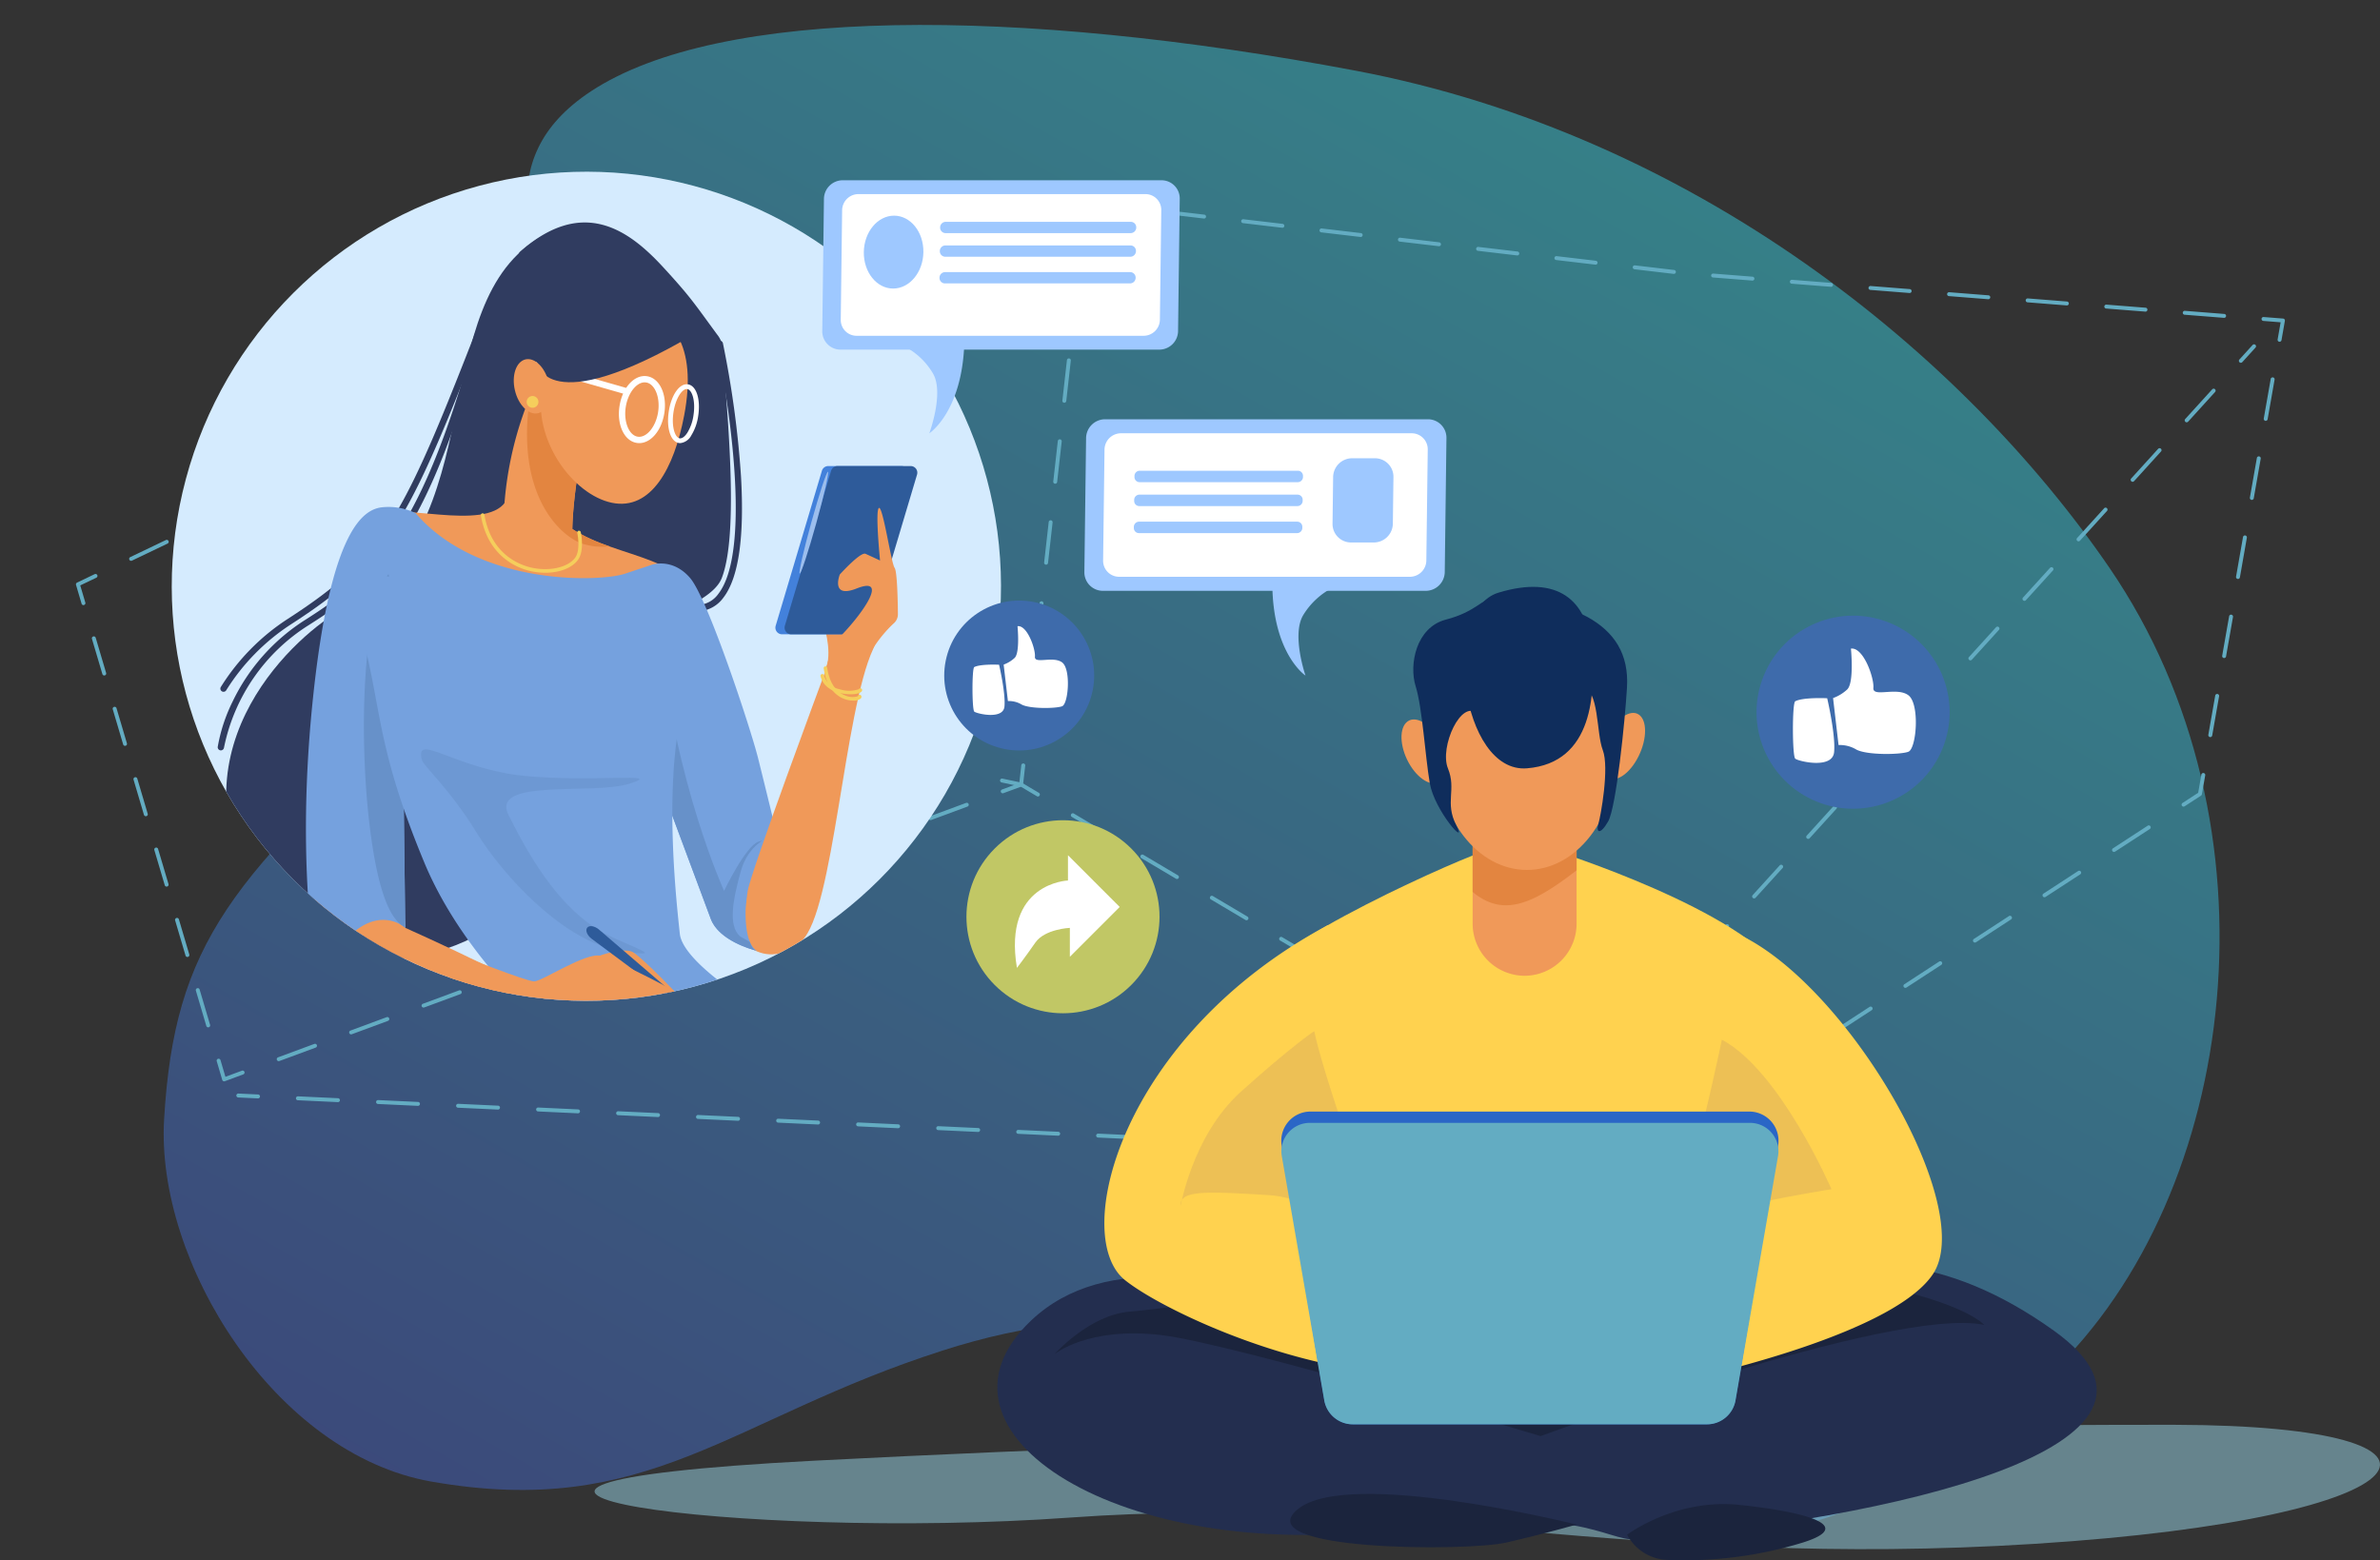 <svg xmlns="http://www.w3.org/2000/svg" xmlns:xlink="http://www.w3.org/1999/xlink" width="479.79" height="314.645" viewBox="0 0 479.79 314.645"><rect x="0" y="0" width="479.79" height="314.645" fill="#333333" stroke="none"/><defs><style>.a{fill:none;}.b,.c,.k{opacity:0.5;}.b{fill:url(#a);}.c{fill:#9bd6e8;}.d{fill:#63acc2;}.e{clip-path:url(#b);}.f{fill:#d5ebfe;}.g{fill:#303c60;}.h{fill:#f09959;}.i,.k{fill:#6791c9;}.j{fill:#75a1de;}.l{fill:#e38540;}.m{fill:#f5ce5c;}.n{fill:#4381db;}.o{fill:#2e5b9a;}.p{fill:#9cbeed;}.q{fill:#fff;}.r{fill:#232e4f;}.s{fill:#1b243d;}.t{fill:#ffd24f;}.u{fill:#edc055;}.v{fill:#2a66c6;}.w{fill:#0f2d5c;}.x{fill:#9ec8ff;}.y{fill:#3e6bab;}.z{fill:#c1c765;}</style><linearGradient id="a" x1="0.147" y1="1.029" x2="0.801" y2="0.143" gradientUnits="objectBoundingBox"><stop offset="0" stop-color="#4659c1"/><stop offset="1" stop-color="#3ad0de"/></linearGradient><clipPath id="b"><circle class="a" cx="83.586" cy="83.586" r="83.586" transform="translate(0 118.209) rotate(-45)"/></clipPath></defs><g transform="translate(-2804.085 -1240.468)"><path class="b" d="M2426.8,721.976c38.144-36.412,47.257-110.753,11.927-162.442-29.448-43.082-83.688-87.4-152.039-100.316s-128.23-12.9-154.127,4.162c-21.193,13.966-11.341,33.417-4.7,49.946,8.872,22.065,10.179,39.584-26.319,71.638-41.664,36.591-52.942,50.327-55.03,85.708-1.7,28.776,22.326,67.484,53.851,73.03,43.888,7.722,60.178-12.674,103.115-26.423,34.444-11.03,58.334-5.872,89.563,15.267S2370.821,775.411,2426.8,721.976Z" transform="translate(790.655 795.497)"/><path class="c" d="M3704.53,2340.883c-54.986-.139-177.83,2.221-274.37,7.234s-14.828,16.247,51.662,11.464,113,10.448,194.379,5.3S3768.328,2341.043,3704.53,2340.883Z" transform="translate(-461.917 -813.124)"/><g transform="translate(2819.394 1280.951)"><g transform="translate(0 0)"><g transform="translate(0 75.243)"><path class="d" d="M2762.264,1675.952a.4.4,0,0,1-.378-.283l-1.119-3.787a.4.4,0,0,1,.208-.468l3.561-1.706a.395.395,0,0,1,.341.712l-3.258,1.56,1.023,3.464a.4.4,0,0,1-.379.507Z" transform="translate(-2760.75 -1669.669)"/></g><g transform="translate(3.214 87.831)"><path class="d" d="M2798.646,1805.09a.4.4,0,0,1-.378-.283l-2.1-7.1a.395.395,0,1,1,.757-.224l2.1,7.1a.394.394,0,0,1-.267.49A.389.389,0,0,1,2798.646,1805.09Zm-4.191-14.191a.394.394,0,0,1-.378-.283l-2.1-7.1a.395.395,0,0,1,.757-.224l2.1,7.1a.4.4,0,0,1-.267.49A.389.389,0,0,1,2794.454,1790.9Zm-4.191-14.19a.394.394,0,0,1-.378-.283l-2.1-7.095a.395.395,0,0,1,.757-.224l2.1,7.095a.4.4,0,0,1-.267.491A.385.385,0,0,1,2790.263,1776.709Zm-4.191-14.19a.4.4,0,0,1-.379-.283l-2.1-7.095a.395.395,0,0,1,.757-.224l2.1,7.1a.394.394,0,0,1-.266.491A.389.389,0,0,1,2786.072,1762.519Zm-4.191-14.191a.4.4,0,0,1-.379-.283l-2.1-7.1a.395.395,0,0,1,.757-.224l2.1,7.1a.394.394,0,0,1-.379.506Zm-4.191-14.19a.4.4,0,0,1-.379-.283l-2.1-7.095a.395.395,0,0,1,.758-.224l2.1,7.1a.4.4,0,0,1-.267.49A.4.4,0,0,1,2777.689,1734.138Z" transform="translate(-2775.198 -1726.253)"/></g><g transform="translate(28.362 172.974)"><path class="d" d="M2889.757,2113.557a.395.395,0,0,1-.379-.283l-1.118-3.787a.395.395,0,0,1,.757-.223l1,3.382,3.307-1.224a.395.395,0,1,1,.274.74l-3.7,1.371A.4.4,0,0,1,2889.757,2113.557Z" transform="translate(-2888.243 -2108.981)"/></g><g transform="translate(40.481 121.389)"><path class="d" d="M2943.116,1929.19a.395.395,0,0,1-.137-.765l7.3-2.7a.395.395,0,1,1,.273.74l-7.3,2.7A.394.394,0,0,1,2943.116,1929.19Zm14.6-5.4a.395.395,0,0,1-.137-.765l7.3-2.7a.395.395,0,0,1,.274.741l-7.3,2.7A.389.389,0,0,1,2957.711,1923.79Zm14.6-5.4a.395.395,0,0,1-.137-.765l7.3-2.7a.395.395,0,1,1,.274.741l-7.3,2.7A.391.391,0,0,1,2972.307,1918.39Zm14.6-5.4a.395.395,0,0,1-.137-.765l7.3-2.7a.395.395,0,0,1,.274.741l-7.3,2.7A.394.394,0,0,1,2986.9,1912.99Zm14.6-5.4a.4.4,0,0,1-.137-.766l7.3-2.7a.395.395,0,0,1,.274.741l-7.3,2.7A.4.4,0,0,1,3001.5,1907.59Zm14.6-5.4a.395.395,0,0,1-.137-.765l7.3-2.7a.395.395,0,0,1,.273.74l-7.3,2.7A.405.405,0,0,1,3016.094,1902.189Zm14.6-5.4a.395.395,0,0,1-.137-.765l7.3-2.7a.395.395,0,0,1,.273.741l-7.3,2.7A.4.4,0,0,1,3030.69,1896.789Zm14.6-5.4a.395.395,0,0,1-.137-.765l7.3-2.7a.395.395,0,1,1,.274.74l-7.3,2.7A.394.394,0,0,1,3045.285,1891.389Zm14.6-5.4a.395.395,0,0,1-.137-.765l7.3-2.7a.395.395,0,1,1,.273.74l-7.3,2.7A.389.389,0,0,1,3059.881,1885.989Zm14.6-5.4a.395.395,0,0,1-.137-.765l7.3-2.7a.395.395,0,1,1,.273.741l-7.3,2.7A.388.388,0,0,1,3074.477,1880.589Z" transform="translate(-2942.721 -1877.099)"/></g><g transform="translate(186.438 117.319)"><path class="d" d="M3606.312,1861.608a.393.393,0,0,1-.2-.056l-3.233-1.919-3.527,1.3a.395.395,0,1,1-.274-.741l3.7-1.37a.4.4,0,0,1,.339.031l3.4,2.015a.4.4,0,0,1-.2.735Z" transform="translate(-3598.819 -1858.803)"/></g><g transform="translate(200.543 123.492)"><path class="d" d="M3767.708,1949.719a.391.391,0,0,1-.2-.055l-7.006-4.159a.395.395,0,1,1,.4-.679l7.006,4.159a.395.395,0,0,1-.2.734ZM3753.7,1941.4a.393.393,0,0,1-.2-.055l-7.006-4.158a.395.395,0,1,1,.4-.679l7.006,4.158a.395.395,0,0,1-.2.734Zm-14.013-8.317a.391.391,0,0,1-.2-.055l-7.006-4.159a.395.395,0,0,1,.4-.679l7.006,4.158a.395.395,0,0,1-.2.734Zm-14.012-8.317a.389.389,0,0,1-.2-.056l-7.006-4.158a.395.395,0,1,1,.4-.679l7.006,4.159a.395.395,0,0,1-.2.734Zm-14.012-8.317a.39.39,0,0,1-.2-.055l-7.006-4.159a.395.395,0,1,1,.4-.679l7.006,4.158a.395.395,0,0,1-.2.734Zm-14.012-8.317a.4.4,0,0,1-.2-.055l-7.006-4.158a.395.395,0,0,1,.4-.679l7.006,4.158a.395.395,0,0,1-.2.734Zm-14.012-8.317a.393.393,0,0,1-.2-.055l-7.007-4.159a.395.395,0,0,1,.4-.679l7.007,4.158a.395.395,0,0,1-.2.734Zm-14.012-8.317a.393.393,0,0,1-.2-.056l-7.006-4.158a.395.395,0,0,1,.4-.679l7.006,4.159a.395.395,0,0,1-.2.734Z" transform="translate(-3662.221 -1886.553)"/></g><g transform="translate(312.641 189.886)"><path class="d" d="M4169.913,2187.948a.394.394,0,0,1-.2-.055l-3.4-2.015a.395.395,0,0,1,.4-.679l3.184,1.89,3.1-2.021a.395.395,0,0,1,.431.661l-3.307,2.156A.4.4,0,0,1,4169.913,2187.948Z" transform="translate(-4166.123 -2185.003)"/></g><g transform="translate(326.353 125.938)"><path class="d" d="M4228.156,1957.719a.395.395,0,0,1-.215-.726l7.009-4.568a.395.395,0,0,1,.431.662l-7.009,4.568A.393.393,0,0,1,4228.156,1957.719Zm14.02-9.135a.395.395,0,0,1-.216-.726l7.009-4.568a.395.395,0,1,1,.431.662l-7.009,4.568A.393.393,0,0,1,4242.175,1948.584Zm14.018-9.135a.395.395,0,0,1-.216-.726l7.009-4.568a.395.395,0,1,1,.431.662l-7.008,4.568A.393.393,0,0,1,4256.193,1939.448Zm14.019-9.135a.395.395,0,0,1-.216-.726l7.01-4.568a.395.395,0,1,1,.43.662l-7.009,4.568A.393.393,0,0,1,4270.211,1930.313Zm14.019-9.135a.395.395,0,0,1-.216-.726l7.009-4.568a.4.4,0,1,1,.432.662l-7.01,4.568A.393.393,0,0,1,4284.23,1921.178Zm14.018-9.135a.395.395,0,0,1-.215-.725l7.009-4.568a.395.395,0,0,1,.432.661l-7.01,4.568A.394.394,0,0,1,4298.248,1912.042Zm14.019-9.135a.395.395,0,0,1-.216-.726l7.01-4.568a.395.395,0,0,1,.431.662l-7.009,4.567A.392.392,0,0,1,4312.267,1902.907Z" transform="translate(-4227.761 -1897.549)"/></g><g transform="translate(424.482 115.326)"><path class="d" d="M4669.26,1856.68a.395.395,0,0,1-.216-.726l3.165-2.062.651-3.72a.4.4,0,0,1,.778.136l-.682,3.889a.4.4,0,0,1-.173.263l-3.308,2.155A.393.393,0,0,1,4669.26,1856.68Z" transform="translate(-4668.864 -1849.846)"/></g><g transform="translate(429.868 35.614)"><path class="d" d="M4693.471,1564.056a.391.391,0,0,1-.068-.005.4.4,0,0,1-.321-.457l1.4-7.971a.4.4,0,0,1,.778.136l-1.4,7.971A.4.4,0,0,1,4693.471,1564.056Zm2.793-15.942a.4.4,0,0,1-.068-.006.4.4,0,0,1-.321-.457l1.4-7.971a.395.395,0,0,1,.778.136l-1.4,7.971A.4.4,0,0,1,4696.264,1548.114Zm2.794-15.943a.4.4,0,0,1-.39-.463l1.4-7.971a.395.395,0,1,1,.777.136l-1.4,7.971A.4.4,0,0,1,4699.059,1532.172Zm2.793-15.942a.415.415,0,0,1-.069-.006.4.4,0,0,1-.321-.457l1.4-7.971a.395.395,0,1,1,.777.136l-1.4,7.971A.4.4,0,0,1,4701.852,1516.229Zm2.794-15.943a.39.39,0,0,1-.069-.006.4.4,0,0,1-.321-.457l1.4-7.971a.395.395,0,1,1,.778.136l-1.4,7.971A.394.394,0,0,1,4704.646,1500.287Z" transform="translate(-4693.075 -1491.526)"/></g><g transform="translate(440.582 23.442)"><path class="d" d="M4744.888,1441.8a.4.4,0,0,1-.068-.006.4.4,0,0,1-.321-.457l.606-3.461-3.5-.277a.395.395,0,0,1,.062-.787l3.937.311a.4.4,0,0,1,.281.152.392.392,0,0,1,.076.31l-.681,3.889A.4.4,0,0,1,4744.888,1441.8Z" transform="translate(-4741.238 -1436.815)"/></g><g transform="translate(10.728)"><path class="d" d="M2809.368,1404.037a.395.395,0,0,1-.171-.751l7.167-3.434a.395.395,0,1,1,.341.712l-7.167,3.435A.392.392,0,0,1,2809.368,1404.037Zm14.335-6.869a.395.395,0,0,1-.171-.751l7.167-3.434a.395.395,0,0,1,.341.712l-7.167,3.434A.391.391,0,0,1,2823.7,1397.168Zm14.335-6.869a.4.4,0,0,1-.171-.751l7.167-3.434a.395.395,0,1,1,.341.712l-7.167,3.435A.394.394,0,0,1,2838.038,1390.3Zm14.334-6.869a.395.395,0,0,1-.171-.751l7.168-3.434a.395.395,0,1,1,.341.712l-7.167,3.434A.392.392,0,0,1,2852.372,1383.431Zm14.335-6.869a.395.395,0,0,1-.171-.751l7.167-3.434a.395.395,0,1,1,.341.712l-7.167,3.434A.387.387,0,0,1,2866.707,1376.562Zm14.334-6.869a.395.395,0,0,1-.171-.751l7.167-3.434a.395.395,0,1,1,.341.712l-7.167,3.434A.391.391,0,0,1,2881.042,1369.693Zm14.335-6.869a.395.395,0,0,1-.171-.751l4.743-2.272a.356.356,0,0,1,.06-.023l2.58-.753a.395.395,0,1,1,.221.758l-2.549.745-4.714,2.259A.393.393,0,0,1,2895.376,1362.824Zm14.952-5.254a.395.395,0,0,1-.111-.774l7.629-2.228a.395.395,0,1,1,.221.758l-7.628,2.228A.4.4,0,0,1,2910.328,1357.57Zm320.972-2.526h-.031l-7.923-.626a.395.395,0,1,1,.062-.787l7.923.626a.395.395,0,0,1-.031.789Zm-15.846-1.252h-.031l-7.923-.626a.395.395,0,0,1,.062-.787l7.923.626a.395.395,0,0,1-.031.788Zm-289.868-.677a.395.395,0,0,1-.111-.774l7.629-2.228a.395.395,0,0,1,.222.758l-7.63,2.228A.388.388,0,0,1,2925.586,1353.115Zm274.022-.574h-.032l-7.923-.626a.395.395,0,0,1,.063-.787l7.923.626a.395.395,0,0,1-.031.788Zm-15.846-1.252h-.032l-7.923-.626a.395.395,0,0,1,.062-.787l7.923.626a.395.395,0,0,1-.031.789Zm-15.846-1.252h-.032l-7.923-.626a.395.395,0,0,1,.062-.787l7.923.626a.395.395,0,0,1-.031.788Zm-15.846-1.252h-.032l-7.923-.626a.395.395,0,0,1,.062-.787l7.923.626a.395.395,0,0,1-.03.788Zm-211.227-.126a.395.395,0,0,1-.111-.774l7.629-2.228a.395.395,0,0,1,.222.758l-7.629,2.228A.389.389,0,0,1,2940.844,1348.659Zm195.38-1.126h-.032l-7.923-.626a.395.395,0,1,1,.062-.787l7.923.626a.395.395,0,0,1-.031.788Zm-15.836-1.354a.373.373,0,0,1-.047,0l-7.893-.93a.395.395,0,1,1,.093-.784l7.893.93a.395.395,0,0,1-.046.787Zm-15.786-1.86-.047,0-7.893-.93a.395.395,0,1,1,.093-.784l7.893.93a.395.395,0,0,1-.046.787Zm-148.5-.115a.395.395,0,0,1-.111-.774l7.629-2.228a.395.395,0,0,1,.221.758l-7.629,2.228A.4.4,0,0,1,2956.1,1344.2Zm132.714-1.745a.349.349,0,0,1-.047,0l-7.893-.93a.395.395,0,1,1,.093-.784l7.893.93a.395.395,0,0,1-.046.787Zm-15.786-1.86-.046,0-7.893-.93a.395.395,0,0,1,.092-.784l7.893.93a.395.395,0,0,1-.046.787Zm-101.67-.851a.395.395,0,0,1-.111-.774l7.629-2.228a.395.395,0,0,1,.221.758l-7.628,2.228A.392.392,0,0,1,2971.36,1339.747Zm85.884-1.01-.047,0-7.893-.93a.395.395,0,1,1,.093-.784l7.893.93a.395.395,0,0,1-.046.787Zm-15.786-1.86a.352.352,0,0,1-.047,0l-7.893-.93a.395.395,0,1,1,.093-.784l7.893.93a.395.395,0,0,1-.046.787Zm-54.84-1.586a.395.395,0,0,1-.11-.774l7.629-2.228a.395.395,0,0,1,.222.758l-7.629,2.228A.4.4,0,0,1,2986.618,1335.292Zm39.054-.274-.047,0-7.893-.93a.395.395,0,1,1,.092-.784l7.894.93a.395.395,0,0,1-.046.787Zm-15.786-1.86-.047,0-7.893-.93a.395.395,0,0,1,.093-.784l7.893.93a.395.395,0,0,1-.046.787Z" transform="translate(-2808.973 -1331.438)"/></g></g><g transform="translate(186.279 3.368)"><g transform="translate(0 110.028)"><path class="d" d="M3602.361,1845.88a.394.394,0,0,1-.082-.009l-3.862-.82a.395.395,0,0,1,.164-.772l3.437.73.393-3.491a.4.4,0,0,1,.785.088l-.442,3.923a.392.392,0,0,1-.161.276A.4.4,0,0,1,3602.361,1845.88Z" transform="translate(-3598.104 -1841.167)"/></g><g transform="translate(5.223 12.085)"><path class="d" d="M3621.978,1491.47a.331.331,0,0,1-.044,0,.4.4,0,0,1-.349-.436l.92-8.162a.395.395,0,0,1,.785.089l-.92,8.162A.4.4,0,0,1,3621.978,1491.47Zm1.839-16.323-.044,0a.4.4,0,0,1-.349-.437l.92-8.162a.395.395,0,0,1,.785.088l-.919,8.162A.4.4,0,0,1,3623.816,1475.147Zm1.838-16.324a.319.319,0,0,1-.044,0,.4.4,0,0,1-.348-.436l.919-8.162a.395.395,0,1,1,.785.088l-.919,8.162A.4.4,0,0,1,3625.655,1458.823Zm1.838-16.324-.044,0a.4.4,0,0,1-.349-.436l.919-8.162a.395.395,0,1,1,.785.088l-.919,8.162A.394.394,0,0,1,3627.493,1442.5Zm1.838-16.324a.349.349,0,0,1-.045,0,.394.394,0,0,1-.348-.437l.919-8.162a.395.395,0,0,1,.785.088l-.919,8.162A.4.4,0,0,1,3629.331,1426.175Zm1.838-16.323-.044,0a.4.4,0,0,1-.349-.437l.92-8.162a.395.395,0,0,1,.785.089l-.919,8.162A.4.4,0,0,1,3631.169,1409.852Z" transform="translate(-3621.583 -1400.9)"/></g><g transform="translate(16.252)"><path class="d" d="M3671.556,1351.288l-.044,0a.394.394,0,0,1-.348-.437l.442-3.923a.395.395,0,1,1,.784.088l-.442,3.923A.4.4,0,0,1,3671.556,1351.288Z" transform="translate(-3671.161 -1346.575)"/></g></g><g transform="translate(32.36 180.015)"><path class="d" d="M2910.554,2141.608h-.019l-3.944-.184a.395.395,0,1,1,.037-.788l3.943.184a.395.395,0,0,1-.018.79Z" transform="translate(-2906.215 -2140.634)"/><g transform="translate(12.01 0.56)"><path class="d" d="M3194.513,2154.847h-.019l-8.066-.376a.395.395,0,1,1,.037-.789l8.066.376a.395.395,0,0,1-.018.789Zm-16.132-.752h-.019l-8.066-.376a.395.395,0,0,1,.037-.789l8.066.377a.395.395,0,0,1-.018.789Zm-16.132-.752h-.019l-8.066-.376a.395.395,0,0,1,.036-.789l8.066.376a.395.395,0,0,1-.017.789Zm-16.133-.752h-.019l-8.066-.376a.395.395,0,1,1,.037-.789l8.066.376a.395.395,0,0,1-.018.789Zm-16.132-.752h-.019l-8.066-.376a.395.395,0,1,1,.037-.788l8.066.376a.395.395,0,0,1-.019.789Zm-16.131-.752h-.019l-8.066-.376a.395.395,0,0,1,.037-.789l8.066.376a.395.395,0,0,1-.018.789Zm-16.132-.752h-.019l-8.066-.376a.395.395,0,0,1,.037-.789l8.066.376a.395.395,0,0,1-.017.789Zm-16.133-.752h-.019l-8.066-.376a.395.395,0,1,1,.037-.789l8.066.376a.395.395,0,0,1-.018.789Zm-16.132-.752h-.019l-8.066-.376a.395.395,0,0,1,.037-.789l8.067.376a.395.395,0,0,1-.018.789Zm-16.133-.752h-.019l-8.066-.376a.395.395,0,1,1,.036-.788l8.066.376a.395.395,0,0,1-.018.789Zm-16.132-.752h-.019l-8.066-.376a.395.395,0,0,1,.037-.789l8.066.376a.395.395,0,0,1-.018.789Zm-16.132-.752h-.019l-8.066-.376a.395.395,0,0,1,.037-.789l8.066.376a.395.395,0,0,1-.018.789Zm-16.132-.752h-.019l-8.066-.376a.395.395,0,0,1,.037-.789l8.066.376a.395.395,0,0,1-.018.789Zm-16.132-.752h-.019l-8.066-.376a.395.395,0,0,1,.037-.789l8.066.376a.395.395,0,0,1-.018.789Zm-16.132-.752h-.019l-8.066-.376a.395.395,0,1,1,.037-.788l8.066.376a.395.395,0,0,1-.018.789Z" transform="translate(-2960.202 -2143.151)"/></g><g transform="translate(253.992 11.842)"><path class="d" d="M4052.287,2194.841h-.018l-3.944-.184a.4.4,0,0,1-.376-.413.4.4,0,0,1,.414-.376l3.943.184a.395.395,0,0,1-.018.789Z" transform="translate(-4047.948 -2193.868)"/></g></g><g transform="translate(308.005 28.955)"><g transform="translate(128.028)"><path class="d" d="M4721.183,1465.305a.395.395,0,0,1-.292-.66l2.655-2.922a.395.395,0,1,1,.584.531l-2.655,2.922A.394.394,0,0,1,4721.183,1465.305Z" transform="translate(-4720.789 -1461.593)"/></g><g transform="translate(8.106 8.922)"><path class="d" d="M4182.114,1628.491a.395.395,0,0,1-.292-.66l5.451-6a.394.394,0,1,1,.583.531l-5.45,6A.394.394,0,0,1,4182.114,1628.491Zm10.9-12a.4.4,0,0,1-.292-.66l5.451-6a.395.395,0,1,1,.584.531l-5.451,6A.394.394,0,0,1,4193.016,1616.491Zm10.9-12a.395.395,0,0,1-.292-.66l5.451-6a.395.395,0,0,1,.585.531l-5.451,6A.4.4,0,0,1,4203.918,1604.491Zm10.9-12a.395.395,0,0,1-.292-.66l5.451-6a.4.4,0,0,1,.585.531l-5.452,6A.393.393,0,0,1,4214.82,1592.491Zm10.9-12a.395.395,0,0,1-.292-.66l5.451-6a.395.395,0,0,1,.584.531l-5.451,6A.4.4,0,0,1,4225.722,1580.491Zm10.9-12a.395.395,0,0,1-.292-.66l5.451-6a.395.395,0,0,1,.585.531l-5.452,6A.392.392,0,0,1,4236.624,1568.49Zm10.9-12a.395.395,0,0,1-.292-.66l5.451-6a.395.395,0,1,1,.584.531l-5.451,6A.4.4,0,0,1,4247.526,1556.491Zm10.9-12a.395.395,0,0,1-.292-.66l5.452-6a.394.394,0,1,1,.583.531l-5.451,6A.4.4,0,0,1,4258.428,1544.491Zm10.9-12a.395.395,0,0,1-.292-.66l5.452-6a.394.394,0,1,1,.583.531l-5.45,6A.4.4,0,0,1,4269.331,1532.491Zm10.9-12a.4.4,0,0,1-.292-.66l5.451-6a.395.395,0,0,1,.584.531l-5.451,6A.394.394,0,0,1,4280.232,1520.49Zm10.9-12a.395.395,0,0,1-.292-.66l5.452-6a.395.395,0,0,1,.584.531l-5.451,6A.4.4,0,0,1,4291.134,1508.49Z" transform="translate(-4181.719 -1501.701)"/></g><g transform="translate(0 140.923)"><path class="d" d="M4145.676,2098.776a.394.394,0,0,1-.292-.66l2.654-2.922a.395.395,0,1,1,.584.531l-2.655,2.922A.392.392,0,0,1,4145.676,2098.776Z" transform="translate(-4145.281 -2095.064)"/></g></g></g><g transform="translate(2804.085 1240.468)"><g class="e" transform="translate(0 0)"><circle class="f" cx="83.586" cy="83.586" r="83.586" transform="translate(0 118.209) rotate(-45)"/><g transform="translate(43.889 44.859)"><path class="g" d="M3271.083,1418.311c12.7-11.308,22.021-4.563,28.965,2.976,5.535,6.01,6.307,7.342,10.879,13.568a5.463,5.463,0,0,1,1.223,3.1c.128,6.883,3.65,35.985-.265,46.027-4.563,11.705-60.84,17.062-60.84,17.062Z" transform="translate(-3210.267 -1412.293)"/><g transform="translate(96.221 23.832)"><path class="g" d="M3464.048,1558.154a.636.636,0,0,1-.032-1.271,5.341,5.341,0,0,0,4.114-2.273c6.3-8.159,2.75-35.434-.34-50.263a.636.636,0,0,1,1.245-.26,198.886,198.886,0,0,1,3.639,26.735c.725,12.321-.465,20.585-3.537,24.565a6.63,6.63,0,0,1-5.057,2.767Z" transform="translate(-3463.411 -1503.58)"/></g><path class="g" d="M3165.256,1422.427c-24.4,13.491-9.523,59.121-40.472,75.389-8.574,4.507-34.917,27.378-17.657,57.534,11.29,19.726,45.035,15.475,56.145-1.984S3165.256,1422.427,3165.256,1422.427Z" transform="translate(-3099.679 -1419.781)"/><g transform="translate(0 19.666)"><path class="g" d="M3095.487,1574.4a.618.618,0,0,1-.084-.005.636.636,0,0,1-.547-.714,33.409,33.409,0,0,1,2.991-9.11,39.952,39.952,0,0,1,14.625-16.473c14.309-9.105,23.807-17.687,35.041-60a.636.636,0,1,1,1.229.326c-5.433,20.464-10.82,34.3-16.954,43.54-5.7,8.586-11.562,12.71-18.634,17.211a38.073,38.073,0,0,0-17.037,24.677A.636.636,0,0,1,3095.487,1574.4Z" transform="translate(-3094.85 -1487.623)"/></g><g transform="translate(0.535 16.294)"><path class="g" d="M3097.534,1553.04a.636.636,0,0,1-.537-.976,44.26,44.26,0,0,1,13.413-13.673c20.1-13,23.422-20.469,40.027-63.281a.636.636,0,1,1,1.186.46c-8.306,21.415-13.269,33.964-18.7,42.86-5.836,9.56-12.42,14.949-21.821,21.029a42.987,42.987,0,0,0-13.028,13.284A.636.636,0,0,1,3097.534,1553.04Z" transform="translate(-3096.898 -1474.704)"/></g><path class="h" d="M3322.481,1531.5a71.139,71.139,0,0,0-7.109,33.284s.97,6.14,4.848,7.432,9.371-2.585,9.048-7.755,1.292-17.773,3.231-22.3S3322.481,1531.5,3322.481,1531.5Z" transform="translate(-3257.747 -1500.377)"/><path class="i" d="M3172.772,1959.976c.529,4.761-.661,4.365,3.571,5.158s11.771-2.116,11.771-2.116l-8.465-15.739Z" transform="translate(-3152.429 -1807.61)"/><path class="h" d="M3208.283,1623.092c-2.38,7.737-20.235,1.786-26.483,3.571s-11.605,27.972-12.5,51.481.3,42.256,2.678,45.231,41.661,4.166,45.231,2.976-29.757-16.069-29.757-16.069-2.083-27.377.595-41.363,26.782-32.436,26.782-32.436Z" transform="translate(-3149.645 -1568.058)"/><path class="h" d="M3346.318,1632.211c6.249,9.522,22.616,8.332,28.27,16.069s17.557,50.29,17.557,50.29l12.5-43.148s10.136-1.7,6.844,5.356c-5.854,12.554-8.036,53.059-14.385,58.813-7.06,6.4-14.086,1.19-18.051-10.011-3.835-10.835-13.391-34.221-20.235-43.148s-14.284-23.211-14.284-23.211Z" transform="translate(-3279.348 -1574.797)"/><path class="j" d="M3185.08,1633.289c12.5,14.582,36.9,13.986,42.256,12.2l5.357-1.785s4.167-1.488,7.737,2.678,12.2,30.353,13.688,36.3,3.869,15.772,3.869,15.772-6.385,7.663-6.385,15.4,2.711,7.8,2.711,7.8-7.933-1.778-9.718-6.539-17.855-47.91-17.855-47.91l-44.338.893.595,48.8s-3.868-3.571-9.225,0-7.142,11.9-6.249,13.093-1.785,1.19-1.785.3-5.059-22.615-1.488-58.325,10.415-39.577,14.284-39.875A12.571,12.571,0,0,1,3185.08,1633.289Z" transform="translate(-3145.188 -1574.685)"/><g transform="translate(85.644 83.193)"><path class="i" d="M3505.881,1972.91a.461.461,0,0,0,.132.029Z" transform="translate(-3484.218 -1909.742)"/><path class="i" d="M3446.281,1772.617c-2.579.794-6.943,9.92-6.943,9.92s-9.92-21.625-12.9-51.582l-3.541,20.323c4.889,13.124,12.56,33.717,13.762,36.921,1.633,4.355,8.22,6.172,9.123,6.374-.247-.083-.792-.413-1.245-1.72-.26-.238-1.75-.934-2.029-1.19-2.381-2.182-1.389-7.34.2-13.094S3448.86,1771.824,3446.281,1772.617Z" transform="translate(-3422.901 -1730.955)"/></g><path class="i" d="M3217.62,1706.325l-4.918-22.485c-5.357,7.539-5.952,33.33-3.77,50.987,1.79,14.48,4.467,18.238,6.307,19.748a5.4,5.4,0,0,1,.842.6l-.6-48.8Z" transform="translate(-3178.272 -1612.947)"/><path class="j" d="M3191.011,1683.08c9.126,24.6,4.563,29.561,16.572,58.435,6.708,16.127,19.64,28.27,19.64,28.27a82.13,82.13,0,0,0,23.508,1.786c13.093-.893,22.679-1.792,22.679-1.792s-13.752-8.325-14.347-13.979-3.178-28.081.195-43.951c2.633-12.394-8.229-24.788-8.229-24.788l-18.152-.893Z" transform="translate(-3165.906 -1612.385)"/><path class="k" d="M3252.019,1821.419c-1.587-5.754,6.745,1.785,20.435,3.174s28.965-.793,21.426,1.587-28.171-1.19-24.4,6.349c4.436,8.873,9.674,17.458,17.261,22.617,4.959,3.373,16.863,6.547,5.356,4.762s-23.808-15.277-29.164-24.006S3252.373,1822.7,3252.019,1821.419Z" transform="translate(-3210.844 -1713.03)"/><path class="l" d="M3342.827,1565.539c.12-5.939,1.569-16.075,3.265-20.031,1.388-3.241-4.354-7.311-7.723-9.359l-2.849-.122q-.651,1.419-1.221,2.819c-3.009,19.75,5.993,27.912,10.289,29.554a12.987,12.987,0,0,0,5.707.627A34.6,34.6,0,0,1,3342.827,1565.539Z" transform="translate(-3271.34 -1503.723)"/><g transform="translate(53.048 58.629)"><path class="m" d="M3311.031,1648.864a13.448,13.448,0,0,1-3.174-.384c-2.489-.606-8.427-2.913-9.808-11.2a.361.361,0,0,1,.711-.119c1.31,7.86,6.917,10.042,9.268,10.615,3.648.89,7.518.068,9-1.91,1.189-1.585.472-4.963.465-5a.361.361,0,1,1,.7-.153c.033.152.792,3.737-.593,5.583C3316.382,1647.935,3313.856,1648.864,3311.031,1648.864Z" transform="translate(-3298.045 -1636.864)"/></g><path class="h" d="M3373.186,1497.831c-2.019,10.659-6.681,19.258-14.57,17.637s-16.183-12.88-14-23.506,10.349-17.927,18.238-16.306S3375.875,1483.628,3373.186,1497.831Z" transform="translate(-3279.146 -1458.947)"/><path class="h" d="M3518.833,1762.871s-14.582,39.183-15.275,43.25.694,6.646,1.09,6.646,12.8-21.228,12.8-21.228Z" transform="translate(-3396.714 -1671.345)"/><path class="h" d="M3563.019,1730.829c1.19-3.968-.662-8.993-.662-8.993l5.291.661Z" transform="translate(-3440.305 -1641.023)"/><g transform="translate(112.425 49.115)"><path class="n" d="M3541.583,1634.344h-14.762a1.339,1.339,0,0,1-1.283-1.722l9.319-31.246a1.338,1.338,0,0,1,1.283-.956H3550.9a1.339,1.339,0,0,1,1.284,1.722l-9.318,31.245A1.339,1.339,0,0,1,3541.583,1634.344Z" transform="translate(-3525.482 -1600.421)"/><path class="o" d="M3548.675,1634.344h-14.762a1.339,1.339,0,0,1-1.283-1.722l9.319-31.246a1.339,1.339,0,0,1,1.283-.956h14.762a1.339,1.339,0,0,1,1.283,1.722l-9.319,31.245A1.338,1.338,0,0,1,3548.675,1634.344Z" transform="translate(-3530.722 -1600.421)"/><path class="p" d="M3546.5,1614.931c-1.574,5.671-2.633,10.327-2.366,10.4s1.759-4.463,3.333-10.133,2.633-10.327,2.366-10.4S3548.073,1609.261,3546.5,1614.931Z" transform="translate(-3539.233 -1603.655)"/></g><path class="h" d="M3576.831,1667.511c.437-5.153,4.9-9.982,6.6-11.524a2.438,2.438,0,0,0,.8-1.83c-.024-2.568-.139-8.632-.67-9.34-.676-.9-2.367-12.51-3.156-12.06s.226,10.595.226,10.595-1.916-.9-2.931-1.353-5.184,4.17-5.184,4.17-1.955,4.94,3.391,2.824c6.348-2.513,1.587,4.5-2.646,8.994-3.487,3.7-.52,4.524-.52,4.524l2.817-.113Z" transform="translate(-3447.107 -1575.191)"/><g transform="translate(122.155 89.479)"><path class="m" d="M3568.717,1761.956a5.235,5.235,0,0,1-1.536-.239c-1.38-.43-3.791-1.817-4.427-6.275a.361.361,0,0,1,.714-.1c.533,3.73,2.327,5.117,3.737,5.624a3.673,3.673,0,0,0,2.445.115.361.361,0,0,1,.689-.069.5.5,0,0,1-.111.527A2.208,2.208,0,0,1,3568.717,1761.956Z" transform="translate(-3562.75 -1755.03)"/></g><g transform="translate(121.51 91.017)"><path class="m" d="M3566.333,1765.033a9.379,9.379,0,0,1-1.326-.1c-2.565-.373-4.285-1.676-4.718-3.576a.361.361,0,0,1,.7-.16,4.061,4.061,0,0,0,3.177,2.828,6.122,6.122,0,0,0,3.855-.014.353.353,0,0,1,.486-.13.367.367,0,0,1,.132.5C3568.392,1764.83,3567.418,1765.033,3566.333,1765.033Z" transform="translate(-3560.28 -1760.921)"/></g><g transform="translate(80.878 30.963)"><path class="q" d="M3408.749,1544.416a3.259,3.259,0,0,1-.494-.038c-2.534-.388-4.067-3.646-3.49-7.417s3.019-6.418,5.549-6.033,4.068,3.646,3.49,7.417C3413.265,1541.87,3411.1,1544.416,3408.749,1544.416Zm1.084-12.251c-1.679,0-3.382,2.187-3.811,4.99-.454,2.963.657,5.7,2.425,5.967s3.646-2,4.1-4.968-.657-5.7-2.425-5.967A1.889,1.889,0,0,0,3409.833,1532.164Z" transform="translate(-3404.644 -1530.891)"/></g><g transform="translate(90.786 32.62)"><path class="q" d="M3445.054,1549.109a1.69,1.69,0,0,1-.255-.019c-1.69-.259-2.575-3-2.059-6.37s2.181-5.719,3.871-5.462,2.576,3,2.059,6.37a10.1,10.1,0,0,1-1.392,3.926A2.867,2.867,0,0,1,3445.054,1549.109Zm1.306-10.908c-.946,0-2.237,1.845-2.669,4.664-.448,2.926.3,5.128,1.255,5.273.463.071,1.019-.335,1.53-1.112a9.13,9.13,0,0,0,1.245-3.544c.448-2.926-.3-5.127-1.254-5.274A.72.72,0,0,0,3446.36,1538.2Z" transform="translate(-3442.594 -1537.239)"/></g><g transform="translate(62.163 27.801)"><path class="q" d="M3353.038,1525.607a.652.652,0,0,1-.176-.025l-19.442-5.555a.636.636,0,1,1,.349-1.223l19.442,5.555a.636.636,0,0,1-.174,1.248Z" transform="translate(-3332.958 -1518.78)"/></g><path class="g" d="M3373.218,1466.973c-30.089,17.723-31.743,5.82-31.743,5.82l1.786-16.93,17.855.992Z" transform="translate(-3277.088 -1444.488)"/><path class="h" d="M3330.481,1522.505c.7,3-.256,5.781-2.135,6.22s-3.971-1.634-4.671-4.63.256-5.781,2.135-6.22S3329.781,1519.51,3330.481,1522.505Z" transform="translate(-3263.766 -1490.268)"/><path class="m" d="M3335.788,1547.5a1.185,1.185,0,1,1-1.185-1.185A1.185,1.185,0,0,1,3335.788,1547.5Z" transform="translate(-3271.135 -1511.323)"/><path class="h" d="M3375.671,1976.989s8.134-3.571,10.515-1.984,9.259,8.862,9.259,8.862Z" transform="translate(-3302.357 -1827.797)"/><path class="o" d="M3397.842,1970.6c-.154.193-.385.275-.515.178l-16.737-12.46c-.9-.671-1.33-1.7-.9-2.24s1.529-.349,2.382.384l15.828,13.6C3398.026,1970.164,3398,1970.406,3397.842,1970.6Z" transform="translate(-3305.203 -1813.883)"/><path class="h" d="M3271.334,1977.929s13.491,5.357,15.078,5.357,10.449-5.952,13.424-5.159,17.525,8.135,17.128,8.73-4.562,1.984-16.863,1.587-32.338-2.182-32.338-2.182Z" transform="translate(-3222.621 -1830.258)"/></g></g></g><g transform="translate(3005.135 1358.799)"><path class="r" d="M3804.318,2248.969s-70.742-49.136-100.666-20.8c-23.894,22.623,18.519,49.2,72.778,42.053,38.191-5.03,42.52,2.276,49.209,2.119,49.778-3.814,116.851-18.708,84.21-42.105-44.466-31.874-74.544,1.917-90.038,10.328Z" transform="translate(-3696.834 -2080.243)"/><path class="s" d="M3928.443,2239.5c-18.594-3.837-89.424,22.43-89.424,22.43s-61.683-18.593-76.439-20.364-21.544,3.836-21.544,3.836,6.962-7.846,15.052-8.559,19.774-2.656,19.774-2.656,118.051-5.607,133.693-2.066S3928.443,2239.5,3928.443,2239.5Z" transform="translate(-3729.496 -2090.694)"/><path class="t" d="M3941.7,1897.449c-2.805.442-46.412,19.464-46.947,27.432s11.946,72.612,36.087,81.023,51.143,0,51.143,0,28.331-69.942,19.92-83.222-46.48-25.232-46.48-25.232Z" transform="translate(-3843.069 -1844.261)"/><path class="t" d="M3824.5,1945.806c-41.66,22.323-51.891,62.628-40.873,71.511,7.72,6.225,36.832,19.994,62.064,19.109a411.632,411.632,0,0,1,48.93,1.49s43.285-8.807,51.918-21.779-15.318-55.11-36.793-67.29S3824.5,1945.806,3824.5,1945.806Z" transform="translate(-3757.925 -1877.562)"/><path class="h" d="M4074.357,1834.976a10.508,10.508,0,0,1-10.478-10.478v-35.264a10.478,10.478,0,0,1,20.955,0V1824.5A10.509,10.509,0,0,1,4074.357,1834.976Z" transform="translate(-3968.055 -1756.557)"/><path class="l" d="M4074.357,1778.757a10.508,10.508,0,0,0-10.478,10.477v28.836c6.178,5.162,12.159,2.457,20.955-4.36v-24.476A10.508,10.508,0,0,0,4074.357,1778.757Z" transform="translate(-3968.055 -1756.557)"/><path class="h" d="M4170.742,1799.763c-1.722,3.515-4.518,5.464-6.246,4.354s-1.732-4.86-.011-8.375,4.518-5.464,6.245-4.354S4172.464,1796.248,4170.742,1799.763Z" transform="translate(-4041.444 -1765.66)"/><path class="h" d="M4016.2,1799.731c1.991,3.2,2.373,7.063.854,8.632s-4.365.249-6.356-2.949-2.373-7.063-.854-8.632S4014.206,1796.533,4016.2,1799.731Z" transform="translate(-3927.436 -1769.387)"/><ellipse class="h" cx="18.019" cy="23.202" rx="18.019" ry="23.202" transform="translate(88.755 10.675)"/><path class="u" d="M4221.9,2043.445c11.8,6.3,22.093,30.154,22.093,30.154s-26.562,4.131-32.071,8.264.786-1.574,3.936-12.986S4221.9,2043.445,4221.9,2043.445Z" transform="translate(-4075.834 -1952.142)"/><path class="u" d="M3865.208,2036.858c2.755,12.592,15.937,47.748,15.937,47.748s-12.209-13.906-25.185-14.693-17.79-.984-17.708,2.164c.016.622,2.164-13.969,12.2-23.02S3865.208,2036.858,3865.208,2036.858Z" transform="translate(-3801.332 -1947.274)"/><path class="v" d="M4001.877,2162.041h-71.283a5.88,5.88,0,0,1-5.8-4.908l-8.595-51.3a5.879,5.879,0,0,1,5.8-6.851h88.472a5.879,5.879,0,0,1,5.8,6.851l-8.6,51.3A5.878,5.878,0,0,1,4001.877,2162.041Z" transform="translate(-3858.869 -1993.181)"/><path class="d" d="M4001.877,2168.481h-71.283a5.821,5.821,0,0,1-5.8-4.73L3916.2,2114.3a5.736,5.736,0,0,1,5.8-6.6h88.472a5.735,5.735,0,0,1,5.8,6.6l-8.6,49.447A5.819,5.819,0,0,1,4001.877,2168.481Z" transform="translate(-3858.869 -1999.622)"/><path class="s" d="M3980.743,2400.461c-.427-.073-46.038-11.489-56.22-3.078s34.086,8.554,42.054,6.712S3980.743,2400.461,3980.743,2400.461Z" transform="translate(-3863.963 -2211.394)"/><path class="s" d="M4183.144,2408.293s9.739-7.338,22.577-6.01,23.9,4.127,12.837,7.6a81.358,81.358,0,0,1-27.888,3.47A9.64,9.64,0,0,1,4183.144,2408.293Z" transform="translate(-4056.182 -2217.179)"/><path class="w" d="M4064.3,1694.892c-11.7,3.551-7.631,36.5,5.75,35.416s13.925-15.333,12.976-24.56S4076.373,1691.228,4064.3,1694.892Z" transform="translate(-3963.274 -1693.721)"/><path class="w" d="M4031.006,1725.288c-3.256-3.121-7.734,6.7-5.97,11.017s-.7,6.828,1.684,11.475-4.4-2.952-5.348-8.516-1.492-15.2-2.85-19.54.069-11.871,6.115-13.433,7.454-4.342,9.761-4.478,13.3.95,18.726,3.935,8.413,7.463,8.006,14.247-2.171,24.153-3.8,27-2.471,2.174-1.981.544,2.253-11.4.9-14.928-.679-12.212-4.207-12.891-2.714,5.338-6.92,5.79S4031.006,1725.288,4031.006,1725.288Z" transform="translate(-3934.19 -1699.693)"/></g><g transform="translate(2969.849 1276.811)"><path class="x" d="M3629.625,1413.829h-64.273a3.68,3.68,0,0,1-3.679-3.726l.338-26.7a3.794,3.794,0,0,1,3.772-3.726h64.274a3.68,3.68,0,0,1,3.679,3.726l-.338,26.7A3.794,3.794,0,0,1,3629.625,1413.829Z" transform="translate(-3561.673 -1379.674)"/><path class="q" d="M3637.006,1418.944h-57.881a3.187,3.187,0,0,1-3.186-3.227l.28-22.112a3.286,3.286,0,0,1,3.268-3.227h57.881a3.187,3.187,0,0,1,3.187,3.227l-.28,22.112A3.287,3.287,0,0,1,3637.006,1418.944Z" transform="translate(-3572.214 -1387.583)"/><path class="x" d="M3636.787,1504.554c-.385,14.076-7.064,18.423-7.064,18.423s3-8.073.773-12.006a14.3,14.3,0,0,0-5.932-5.589Z" transform="translate(-3608.145 -1471.951)"/><path class="x" d="M3691.09,1414.063h-37.312a1.1,1.1,0,0,1-1.1-1.112v-.052a1.134,1.134,0,0,1,1.127-1.112h37.311a1.1,1.1,0,0,1,1.1,1.112v.052A1.133,1.133,0,0,1,3691.09,1414.063Z" transform="translate(-3628.92 -1403.402)"/><path class="x" d="M3690.859,1432.3h-37.312a1.1,1.1,0,0,1-1.1-1.113v-.052a1.133,1.133,0,0,1,1.127-1.113h37.312a1.1,1.1,0,0,1,1.1,1.113v.052A1.133,1.133,0,0,1,3690.859,1432.3Z" transform="translate(-3628.749 -1416.877)"/><path class="x" d="M3690.6,1452.914h-37.312a1.1,1.1,0,0,1-1.1-1.113v-.052a1.134,1.134,0,0,1,1.127-1.113h37.312a1.1,1.1,0,0,1,1.1,1.113v.052A1.134,1.134,0,0,1,3690.6,1452.914Z" transform="translate(-3628.556 -1432.111)"/><path class="x" d="M3605.771,1414.376c-.051,4.058-2.781,7.348-6.1,7.348s-5.962-3.29-5.91-7.348,2.781-7.349,6.1-7.349S3605.822,1410.318,3605.771,1414.376Z" transform="translate(-3585.386 -1399.886)"/></g><g transform="translate(3022.692 1325.006)"><path class="x" d="M3832.905,1598.872h-65.1a3.727,3.727,0,0,1-3.727-3.773l.343-27.045a3.843,3.843,0,0,1,3.821-3.774h65.1a3.727,3.727,0,0,1,3.726,3.774l-.342,27.045A3.843,3.843,0,0,1,3832.905,1598.872Z" transform="translate(-3764.082 -1564.279)"/><path class="q" d="M3840.379,1604.052h-58.623a3.229,3.229,0,0,1-3.228-3.268l.284-22.4a3.329,3.329,0,0,1,3.31-3.269h58.623a3.229,3.229,0,0,1,3.228,3.269l-.284,22.4A3.328,3.328,0,0,1,3840.379,1604.052Z" transform="translate(-3774.757 -1572.29)"/><path class="x" d="M3909.193,1690.76c.029,14.256,6.683,18.659,6.683,18.659s-2.832-8.177-.475-12.16a15.026,15.026,0,0,1,6.151-5.66Z" transform="translate(-3871.308 -1657.74)"/><path class="x" d="M3835.669,1606.336h-31.888a1.025,1.025,0,0,1-1.025-1.038l0-.23a1.057,1.057,0,0,1,1.05-1.038H3835.7a1.026,1.026,0,0,1,1.025,1.038l0,.23A1.057,1.057,0,0,1,3835.669,1606.336Z" transform="translate(-3792.66 -1593.652)"/><path class="x" d="M3835.436,1624.806h-31.889a1.024,1.024,0,0,1-1.024-1.038l0-.23a1.057,1.057,0,0,1,1.051-1.038h31.888a1.025,1.025,0,0,1,1.024,1.038l0,.23A1.058,1.058,0,0,1,3835.436,1624.806Z" transform="translate(-3792.487 -1607.3)"/><path class="x" d="M3835.17,1645.686h-31.888a1.026,1.026,0,0,1-1.025-1.038l0-.231a1.057,1.057,0,0,1,1.051-1.038H3835.2a1.025,1.025,0,0,1,1.024,1.038l0,.231A1.057,1.057,0,0,1,3835.17,1645.686Z" transform="translate(-3792.291 -1622.729)"/><path class="x" d="M3964.019,1611.375h-4.612a3.727,3.727,0,0,1-3.726-3.773l.12-9.434a3.843,3.843,0,0,1,3.821-3.774h4.612a3.728,3.728,0,0,1,3.727,3.774l-.12,9.434A3.843,3.843,0,0,1,3964.019,1611.375Z" transform="translate(-3905.659 -1586.532)"/></g><g transform="translate(3152.245 1358.663)"><circle class="y" cx="19.462" cy="19.462" r="19.462" transform="translate(0 35.989) rotate(-67.607)"/><path class="q" d="M4322.878,1741.381c2.523-.348,4.7,5.918,4.525,7.919s4.7-.261,7.049,1.479,1.653,10.791,0,11.4-8.322.7-10.47-.435a6.466,6.466,0,0,0-3.6-.92l-1.106-9.468a8.443,8.443,0,0,0,2.818-1.708C4323.574,1748.344,4322.878,1741.381,4322.878,1741.381Zm-11.226,22.191c.609.522,7.484,2.176,7.832-1.305s-1.392-10.878-1.392-10.878-4.784-.241-6.44.606C4311.013,1752.322,4311.042,1763.05,4311.652,1763.572Z" transform="translate(-4297.904 -1728.793)"/></g><g transform="translate(2991.769 1358.908)"><circle class="y" cx="15.107" cy="15.107" r="15.107" transform="matrix(0.196, -0.981, 0.981, 0.196, 0, 29.628)"/><path class="q" d="M3686.742,1724.084c1.959-.271,3.648,4.594,3.513,6.147s3.648-.2,5.472,1.148,1.283,8.376,0,8.849-6.46.54-8.128-.338a5.018,5.018,0,0,0-2.793-.714l-.859-7.349a6.56,6.56,0,0,0,2.188-1.326C3687.283,1729.488,3686.742,1724.084,3686.742,1724.084Zm-8.714,17.226c.474.406,5.81,1.689,6.08-1.013s-1.08-8.444-1.08-8.444-3.713-.187-5,.47C3677.532,1732.576,3677.556,1740.9,3678.028,1741.31Z" transform="translate(-3669.303 -1716.259)"/></g><g transform="translate(2990.851 1397.794)"><circle class="z" cx="19.462" cy="19.462" r="19.462" transform="translate(0 27.523) rotate(-45)"/><path class="q" d="M3710.821,1923.719c-2.874-17.2,10.289-17.621,10.289-17.621V1901l10.429,10.43-10.048,10.049v-5.83s-5.052.212-6.963,2.972S3710.821,1923.719,3710.821,1923.719Z" transform="translate(-3692.582 -1885.882)"/></g></g></svg>